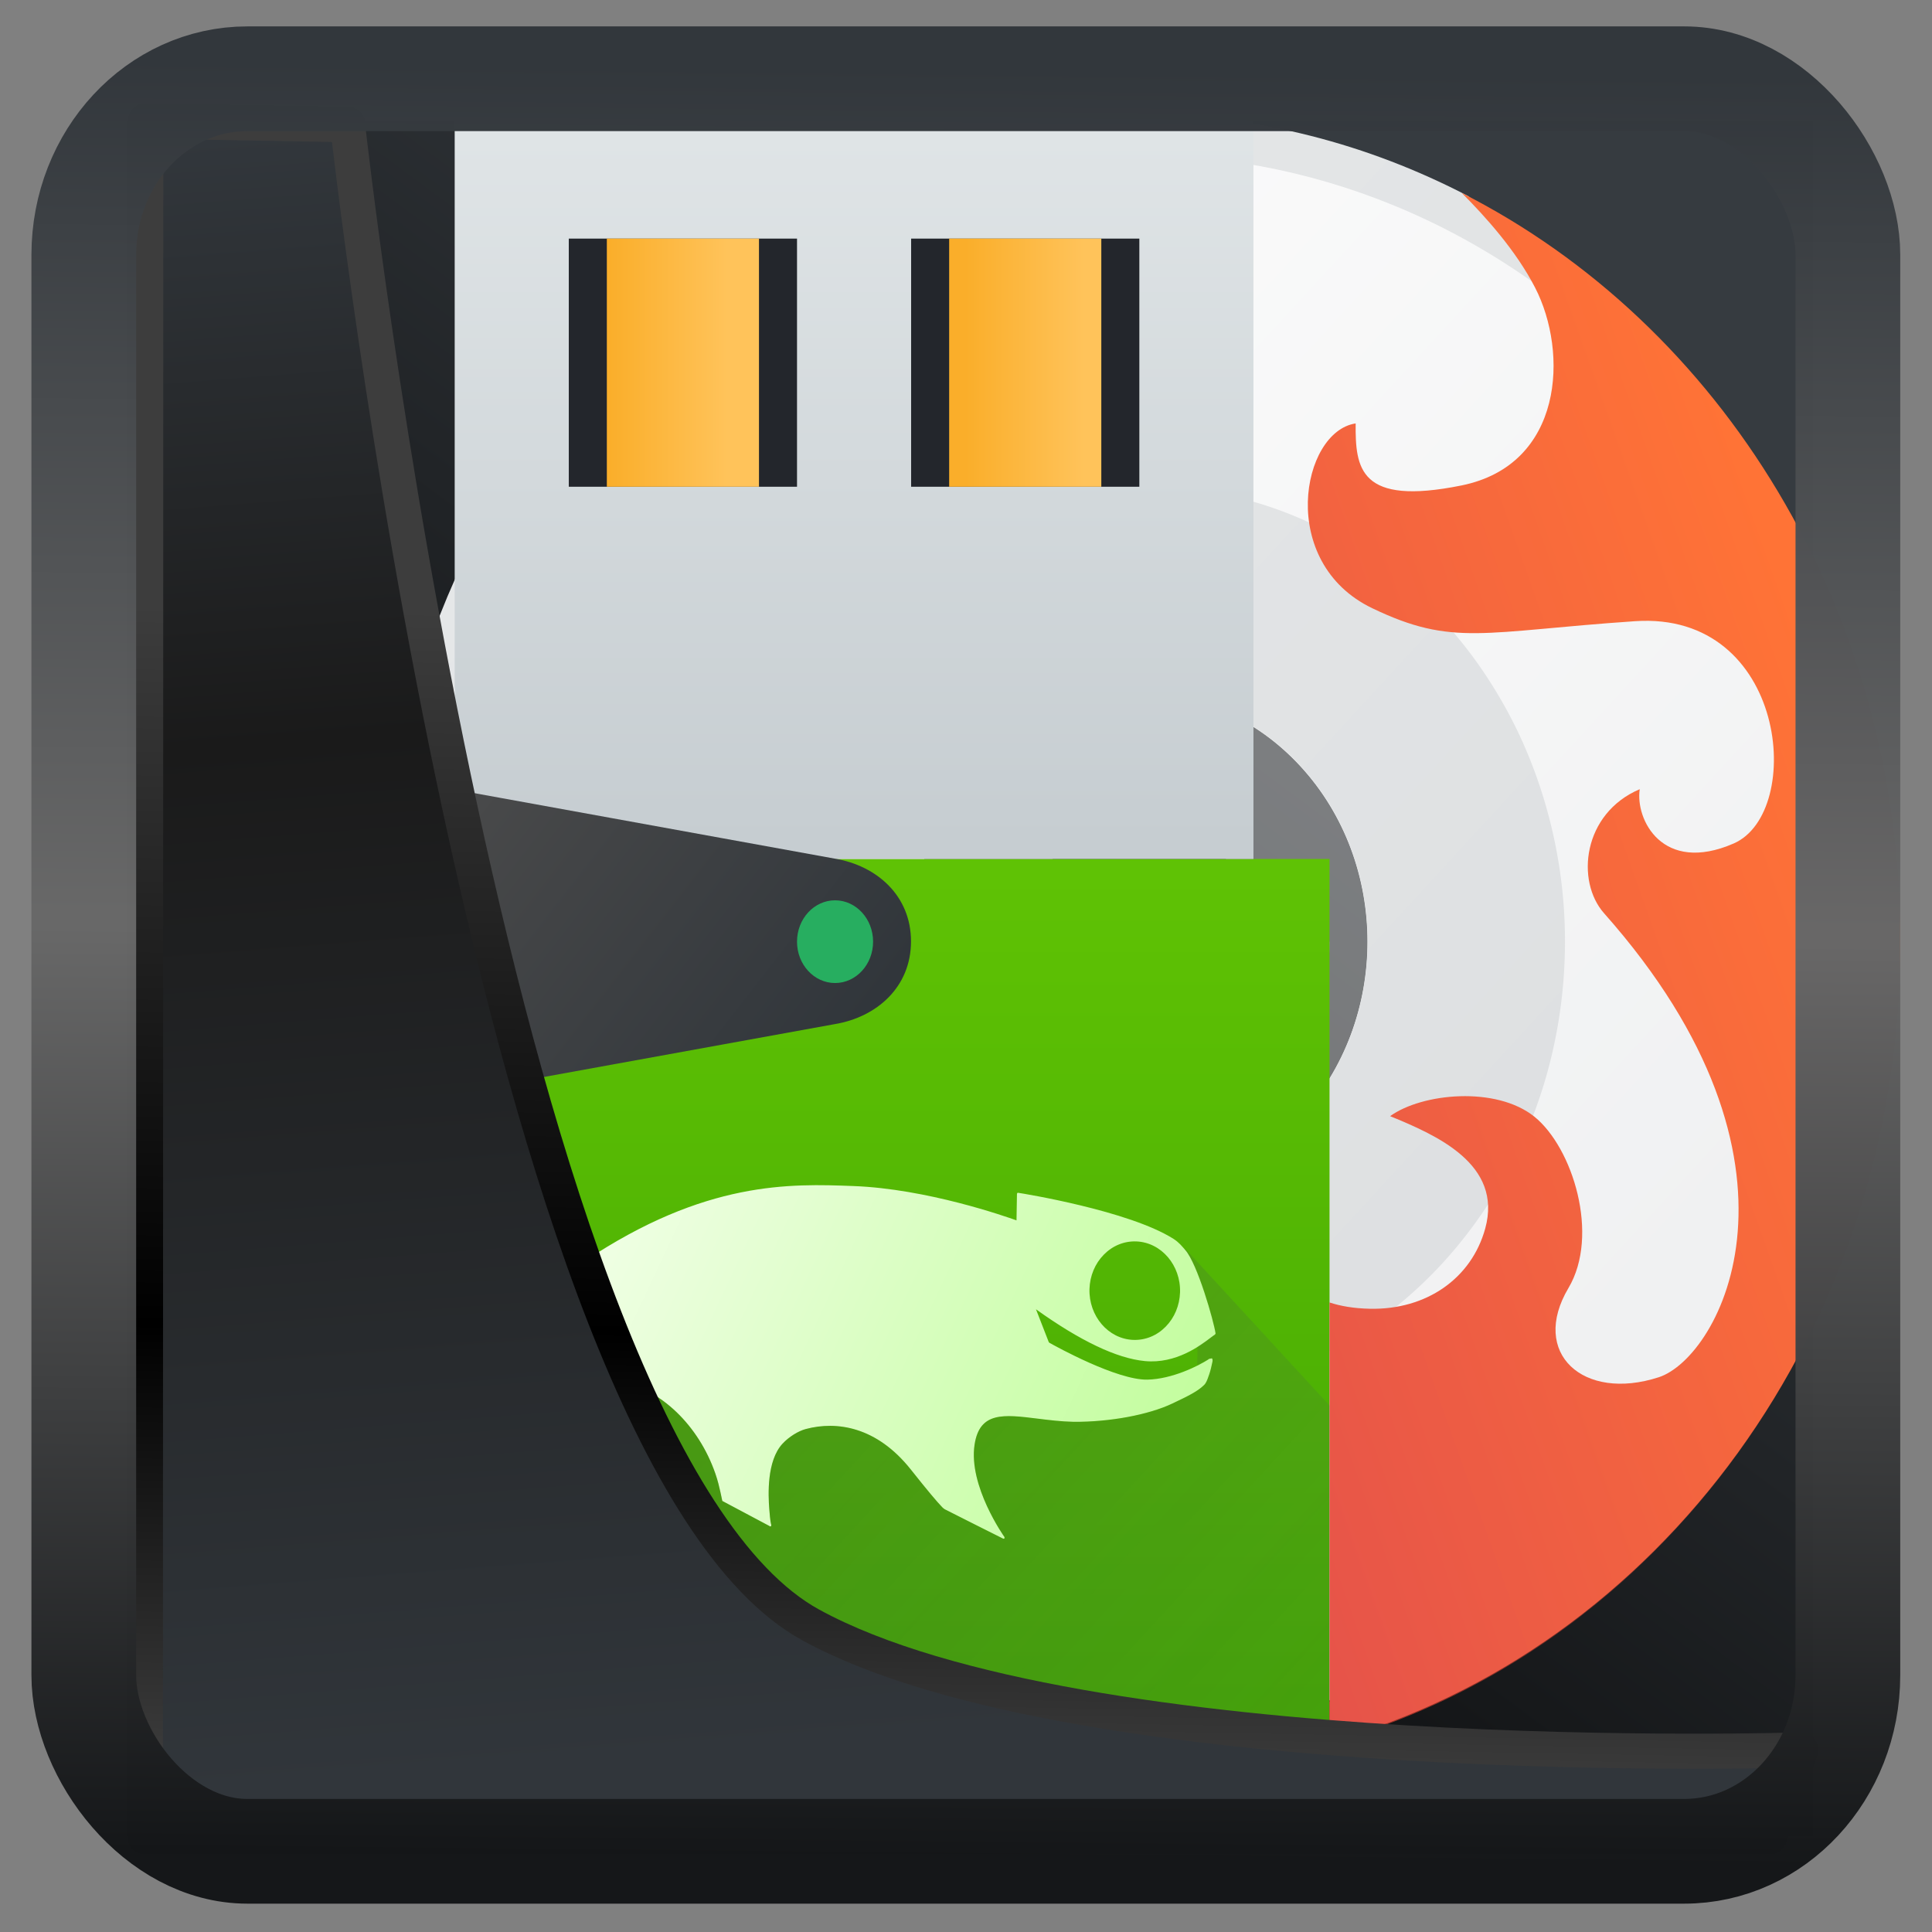 <?xml version="1.0" encoding="UTF-8" standalone="no"?>
<!-- Created with Inkscape (http://www.inkscape.org/) -->

<svg
  width="32"
  height="32"
  version="1.1"
  viewBox="0 0 32 32"
  id="svg22"
  xmlns:xlink="http://www.w3.org/1999/xlink"
  xmlns="http://www.w3.org/2000/svg"
  xmlns:svg="http://www.w3.org/2000/svg">
 <rect x="0" y="0" width="32" height="32" fill="#808080" stroke="none"/>
 <defs
   id="defs12">
  <linearGradient
    id="linearGradient917">
   <stop
     style="stop-color:#000000;stop-opacity:0.996"
     offset="0"
     id="stop913" />
   <stop
     style="stop-color:#353a3f;stop-opacity:0.996"
     offset="1"
     id="stop915" />
  </linearGradient>
  <linearGradient
    id="linearGradient1005-3-3"
    x1="5.253"
    x2="9.382"
    y1="15.383"
    y2="2.942"
    gradientTransform="matrix(1,0,0,1,1.632,-0.617)"
    gradientUnits="userSpaceOnUse">
   <stop
     stop-color="#fa8200"
     offset="0"
     id="stop2" />
   <stop
     stop-color="#ff9600"
     offset=".37"
     id="stop4" />
   <stop
     stop-color="#ffb400"
     offset="1"
     id="stop6" />
  </linearGradient>
  <filter
    id="filter4014"
    x="-0.062"
    y="-0.058"
    width="1.125"
    height="1.115"
    color-interpolation-filters="sRGB">
   <feGaussianBlur
     stdDeviation="1.094"
     id="feGaussianBlur9" />
  </filter>
  <linearGradient
    xlink:href="#linearGradient3487"
    id="linearGradient3403"
    gradientUnits="userSpaceOnUse"
    x1="6.949"
    y1="4.555"
    x2="11.215"
    y2="59.052" />
  <linearGradient
    id="linearGradient3487">
   <stop
     style="stop-color:#32373c;stop-opacity:1"
     offset="0"
     id="stop3481" />
   <stop
     id="stop3483"
     offset="0.368"
     style="stop-color:#1a1a1a;stop-opacity:1" />
   <stop
     style="stop-color:#31363b;stop-opacity:1"
     offset="1"
     id="stop3485" />
  </linearGradient>
  <linearGradient
    xlink:href="#linearGradient20604"
    id="linearGradient20558"
    gradientUnits="userSpaceOnUse"
    x1="25.802"
    y1="20.374"
    x2="25.111"
    y2="58.913" />
  <linearGradient
    id="linearGradient20604">
   <stop
     id="stop20598"
     offset="0"
     style="stop-color:#3d3d3d;stop-opacity:1" />
   <stop
     style="stop-color:#000000;stop-opacity:1"
     offset="0.618"
     id="stop20600" />
   <stop
     id="stop20602"
     offset="1"
     style="stop-color:#3d3d3d;stop-opacity:1" />
  </linearGradient>
  <filter
    style="color-interpolation-filters:sRGB"
    id="filter20720"
    x="-0.011"
    y="-0.01"
    width="1.021"
    height="1.02">
   <feGaussianBlur
     stdDeviation="3.5563714e-07"
     id="feGaussianBlur20722" />
  </filter>
  <linearGradient
    gradientTransform="translate(0.361,-0.13)"
    xlink:href="#linearGradient4555"
    id="linearGradient4557"
    x1="43.5"
    y1="64.012"
    x2="44.142"
    y2="0.306"
    gradientUnits="userSpaceOnUse" />
  <linearGradient
    id="linearGradient4555">
   <stop
     style="stop-color:#141618;stop-opacity:1"
     offset="0"
     id="stop4551" />
   <stop
     id="stop4559"
     offset="0.518"
     style="stop-color:#686868;stop-opacity:1" />
   <stop
     style="stop-color:#31363b;stop-opacity:1"
     offset="1"
     id="stop4553" />
  </linearGradient>
  <filter
    style="color-interpolation-filters:sRGB"
    id="filter4601"
    x="-0.03"
    width="1.059"
    y="-0.03"
    height="1.059">
   <feGaussianBlur
     stdDeviation="3.8002422e-07"
     id="feGaussianBlur4603" />
  </filter>
  <linearGradient
    xlink:href="#linearGradient917"
    id="linearGradient919"
    x1="7.401"
    y1="41.743"
    x2="33.063"
    y2="7.107"
    gradientUnits="userSpaceOnUse"
    gradientTransform="matrix(0.663,0,0,0.665,0.002,-7.9096338e-4)" />
  <linearGradient
    y2="537.95"
    x2="422.73"
    y1="509.8"
    x1="394.57"
    gradientUnits="userSpaceOnUse"
    id="linearGradient41299"
    xlink:href="#d" />
  <linearGradient
    id="d"
    y1="509.8"
    x1="394.57"
    y2="537.95"
    x2="422.73"
    gradientUnits="userSpaceOnUse">
   <stop
     stop-color="#e5e7e8"
     id="stop41153" />
   <stop
     offset="1"
     stop-color="#dcdee0"
     id="stop41155" />
  </linearGradient>
  <linearGradient
    id="e"
    x1="389.57"
    x2="427.57"
    gradientUnits="userSpaceOnUse"
    gradientTransform="matrix(0.707,0.707,-0.707,0.707,490.05,-135.49)">
   <stop
     stop-color="#fcfcfc"
     id="stop41158" />
   <stop
     offset="1"
     stop-color="#eff0f1"
     id="stop41160" />
  </linearGradient>
  <linearGradient
    id="b"
    y1="44.09"
    x1="26.362"
    y2="33.75"
    x2="44"
    gradientUnits="userSpaceOnUse">
   <stop
     stop-color="#c0392b"
     id="stop41143" />
   <stop
     offset="1"
     stop-color="#c0392b"
     stop-opacity="0"
     id="stop41145" />
  </linearGradient>
  <linearGradient
    xlink:href="#d"
    id="f"
    y1="133.33"
    x1="771.7"
    y2="160.66"
    gradientUnits="userSpaceOnUse"
    x2="799.04" />
  <linearGradient
    id="h"
    y1="557.8"
    y2="505.8"
    gradientUnits="userSpaceOnUse"
    x2="0"
    gradientTransform="matrix(0.611,0,0,0.769,146.92,114.72)">
   <stop
     stop-color="#42a603"
     id="stop41169" />
   <stop
     offset="1"
     stop-color="#78da06"
     id="stop41171" />
  </linearGradient>
  <linearGradient
    id="g"
    y1="551.8"
    y2="528.8"
    gradientUnits="userSpaceOnUse"
    x2="0"
    gradientTransform="matrix(0.497,0,0,0.769,194.57,97.03)">
   <stop
     stop-color="#c6cdd1"
     id="stop41164" />
   <stop
     offset="1"
     stop-color="#e0e5e7"
     id="stop41166" />
  </linearGradient>
  <linearGradient
    x2="400.57"
    x1="398.57"
    gradientTransform="matrix(1.562,0,0,1.538,-227.95,-292.82)"
    gradientUnits="userSpaceOnUse"
    id="linearGradient41301"
    xlink:href="#i" />
  <linearGradient
    id="i"
    x1="398.57"
    x2="400.57"
    gradientUnits="userSpaceOnUse"
    gradientTransform="matrix(1.562,0,0,1.538,-227.95,-292.82)">
   <stop
     stop-color="#faae2a"
     id="stop41174" />
   <stop
     offset="1"
     stop-color="#ffc35a"
     id="stop41176" />
  </linearGradient>
  <linearGradient
    xlink:href="#i"
    id="j"
    x1="398.57"
    gradientUnits="userSpaceOnUse"
    x2="400.57"
    gradientTransform="matrix(1.562,0,0,1.538,-218.57,-292.82)" />
  <linearGradient
    id="linearGradient953"
    x1="398.57"
    x2="400.57"
    gradientUnits="userSpaceOnUse"
    gradientTransform="matrix(1.562,0,0,1.538,-227.95,-292.82)">
   <stop
     stop-color="#faae2a"
     id="stop949" />
   <stop
     offset="1"
     stop-color="#ffc35a"
     id="stop951" />
  </linearGradient>
  <linearGradient
    id="a"
    y1="525.26"
    x1="395.91"
    y2="513.95"
    x2="425.21"
    gradientUnits="userSpaceOnUse"
    gradientTransform="translate(-384.57,-499.8)">
   <stop
     stop-color="#da4453"
     id="stop41138" />
   <stop
     offset="1"
     stop-color="#ff7336"
     id="stop41140" />
  </linearGradient>
  <linearGradient
    id="c"
    y1="519.85"
    x1="388.57"
    y2="528.52"
    x2="398.82"
    gradientUnits="userSpaceOnUse">
   <stop
     stop-color="#4d4d4d"
     id="stop41148" />
   <stop
     offset="1"
     stop-color="#31363b"
     id="stop41150" />
  </linearGradient>
  <linearGradient
    id="k"
    y1="539.88"
    x1="410.5"
    y2="529.73"
    x2="390.65"
    gradientUnits="userSpaceOnUse">
   <stop
     stop-color="#bcfd93"
     id="stop41180" />
   <stop
     offset="1"
     stop-color="#fafff5"
     id="stop41182" />
  </linearGradient>
  <linearGradient
    id="l"
    y1="34.612"
    x1="14.187"
    y2="54.612"
    x2="34.19"
    gradientUnits="userSpaceOnUse">
   <stop
     stop-color="#383e51"
     id="stop41185" />
   <stop
     offset="1"
     stop-color="#655c6f"
     stop-opacity="0"
     id="stop41187" />
  </linearGradient>
 </defs>
 <rect
   style="display:inline;fill:url(#linearGradient919);fill-opacity:1;fill-rule:evenodd;stroke:none;stroke-width:0.616;stroke-linejoin:round;stroke-miterlimit:7.8"
   id="rect1192"
   width="27.92"
   height="28.405"
   x="2.1"
   y="2.007"
   ry="0" />
 <g
   transform="matrix(0.63,0,0,0.685,-238.528,-343.206)"
   id="g41236">
  <g
    style="stroke-width:8.587;stroke-opacity:0.55"
    id="g41206">
   <path
     style="fill:url(#linearGradient41299)"
     d="m 408.57,503.8 c -11.03,0 -19.913,8.838 -19.996,19.846 l 1.123,0.023 4.684,12.02 10.166,5.922 11.4,-0.707 7.779,-5.48 3.623,-12.02 -2.121,-8.662 -6.189,-7.631 -1.563,-1.156 -0.266,-0.186 c -2.616,-1.251 -5.537,-1.971 -8.641,-1.971 m 0,5 c 8.31,0 15,6.69 15,15 0,8.31 -6.69,15 -15,15 -8.31,0 -15,-6.69 -15,-15 0,-8.31 6.69,-15 15,-15"
     id="path41192" />
   <path
     style="fill:url(#e)"
     d="m 408.57,504.78 c -4.857,0 -9.714,1.861 -13.436,5.582 -7.443,7.443 -7.443,19.428 0,26.871 7.443,7.443 19.428,7.443 26.871,0 7.443,-7.443 7.443,-19.428 0,-26.871 -3.721,-3.721 -8.579,-5.582 -13.436,-5.582 m 0,13.02 c 1.532,0 3.064,0.588 4.238,1.762 2.348,2.348 2.348,6.128 0,8.477 -2.348,2.348 -6.128,2.348 -8.477,0 -2.348,-2.348 -2.348,-6.128 0,-8.477 1.174,-1.174 2.706,-1.762 4.238,-1.762"
     id="path41194" />
   <path
     style="fill:url(#b)"
     d="m 4.01,23.5 c -0.004,0.167 -0.012,0.332 -0.012,0.5 0,11.08 8.92,20 20,20 11.08,0 20,-8.92 20,-20 0,-0.168 -0.008,-0.333 -0.012,-0.5 C 43.721,34.346 34.906,43 23.998,43 13.086,43 4.274,34.346 4.01,23.5"
     transform="translate(384.57,499.8)"
     id="path41196" />
   <path
     style="opacity:0.4;fill:#f9f9f9"
     d="m 408.57,516.8 c -1.788,0 -3.576,0.685 -4.945,2.055 -2.74,2.74 -2.74,7.151 0,9.891 2.74,2.74 7.151,2.74 9.891,0 2.74,-2.74 2.74,-7.151 0,-9.891 -1.37,-1.37 -3.158,-2.055 -4.945,-2.055 m -0.002,3.955 a 3.003,3.003 0 0 1 3.002,3.004 3.003,3.003 0 0 1 -3.002,3.002 3.003,3.003 0 0 1 -3.004,-3.002 3.003,3.003 0 0 1 3.004,-3.004"
     id="path41198" />
   <path
     style="fill:url(#f)"
     d="m 408.759,512.798 a 11,11 0 0 0 -0.779,0.027 11,11 0 0 0 -1.09,0.133 11,11 0 0 0 -1.074,0.24 11,11 0 0 0 -1.043,0.348 11,11 0 0 0 -1.004,0.447 11,11 0 0 0 -0.953,0.549 11,11 0 0 0 -0.895,0.639 11,11 0 0 0 -0.826,0.727 11,11 0 0 0 -0.748,0.805 11,11 0 0 0 -0.666,0.875 11,11 0 0 0 -0.574,0.938 11,11 0 0 0 -0.479,0.99 11,11 0 0 0 -0.379,1.033 11,11 0 0 0 -0.271,1.064 11,11 0 0 0 -0.164,1.086 11,11 0 0 0 -0.055,1.1 11,11 0 0 0 0.027,0.779 11,11 0 0 0 0.133,1.09 11,11 0 0 0 0.242,1.074 11,11 0 0 0 0.346,1.043 11,11 0 0 0 0.447,1.004 11,11 0 0 0 0.549,0.953 11,11 0 0 0 0.641,0.895 11,11 0 0 0 0.725,0.826 11,11 0 0 0 0.805,0.748 11,11 0 0 0 0.875,0.666 11,11 0 0 0 0.938,0.574 11,11 0 0 0 0.99,0.479 11,11 0 0 0 1.033,0.379 11,11 0 0 0 1.064,0.271 11,11 0 0 0 1.086,0.164 11,11 0 0 0 1.1,0.055 11,11 0 0 0 0.779,-0.027 11,11 0 0 0 1.09,-0.133 11,11 0 0 0 1.074,-0.242 11,11 0 0 0 1.043,-0.346 11,11 0 0 0 1.004,-0.447 11,11 0 0 0 0.953,-0.549 11,11 0 0 0 0.895,-0.641 11,11 0 0 0 0.826,-0.725 11,11 0 0 0 0.748,-0.805 11,11 0 0 0 0.666,-0.875 11,11 0 0 0 0.574,-0.938 11,11 0 0 0 0.479,-0.99 11,11 0 0 0 0.379,-1.033 11,11 0 0 0 0.271,-1.064 11,11 0 0 0 0.164,-1.086 11,11 0 0 0 0.055,-1.1 11,11 0 0 0 -0.027,-0.779 11,11 0 0 0 -0.133,-1.09 11,11 0 0 0 -0.242,-1.074 11,11 0 0 0 -0.346,-1.043 11,11 0 0 0 -0.447,-1.004 11,11 0 0 0 -0.549,-0.953 11,11 0 0 0 -0.639,-0.895 11,11 0 0 0 -0.727,-0.826 11,11 0 0 0 -0.805,-0.748 11,11 0 0 0 -0.875,-0.666 11,11 0 0 0 -0.938,-0.574 11,11 0 0 0 -0.99,-0.479 11,11 0 0 0 -1.033,-0.379 11,11 0 0 0 -1.064,-0.271 11,11 0 0 0 -1.086,-0.164 11,11 0 0 0 -1.1,-0.055 m -0.191,4.998 c 1.533,0 3.068,0.585 4.242,1.76 2.349,2.349 2.349,6.135 0,8.484 -2.349,2.349 -6.133,2.349 -8.482,0 -2.349,-2.349 -2.349,-6.135 0,-8.484 1.175,-1.175 2.707,-1.76 4.24,-1.76"
     id="path41200" />
   <path
     style="opacity:0.1"
     d="m 408.57,520.75 c -1.659,-10e-4 -3,1.345 -3,3 -10e-4,0.173 0.014,0.345 0.043,0.516 0.237,-1.452 1.49,-2.518 2.961,-2.52 1.46,0 2.709,1.05 2.959,2.488 0.027,-0.16 0.042,-0.322 0.043,-0.484 10e-4,-1.659 -1.343,-3 -3,-3"
     id="path41202" />
   <path
     style="fill:#95a5a6"
     d="m 412.57,523.8 c 0,1.022 -0.391,2.043 -1.174,2.826 -0.783,0.783 -1.804,1.174 -2.826,1.174 v 1 c 1.277,0 2.555,-0.488 3.533,-1.467 0.978,-0.978 1.467,-2.256 1.467,-3.533 z"
     id="path41204" />
  </g>
  <rect
    style="fill:url(#h)"
    width="25"
    x="388.57"
    y="521.8"
    rx="0"
    height="22"
    id="rect41208" />
  <rect
    style="fill:#46943b;stroke-width:2.8;stroke-opacity:0.55"
    width="25"
    x="388.57"
    y="542.8"
    rx="0"
    height="1"
    id="rect41210" />
  <rect
    style="fill:url(#g)"
    width="21"
    x="390.57"
    y="503.8"
    rx="0"
    height="18"
    id="rect41212" />
  <g
    style="fill:#23262c"
    id="g41218">
   <rect
     width="6"
     x="393.57"
     y="506.8"
     height="6"
     id="rect41214" />
   <rect
     width="6"
     x="402.57"
     y="506.8"
     height="6"
     id="rect41216" />
  </g>
  <rect
    style="fill:url(#linearGradient41301)"
    width="4"
    x="394.57"
    y="506.8"
    height="6"
    id="rect41220" />
  <rect
    style="fill:url(#j)"
    width="4"
    x="403.57"
    y="506.8"
    height="6"
    id="rect41222" />
  <path
    style="fill:url(#a);fill-rule:evenodd"
    d="m 32.467,5.887 c 0.626,0.575 1.438,1.404 1.939,2.301 0.875,1.563 0.75,4.281 -1.938,4.781 -2.688,0.5 -2.79,-0.415 -2.781,-1.5 -1.429,0.197 -2.068,3.364 0.438,4.469 2.125,0.938 2.906,0.563 6.906,0.313 4,-0.25 4.469,4.625 2.594,5.375 -1.875,0.75 -2.591,-0.587 -2.469,-1.313 -1.503,0.587 -1.686,2.224 -0.938,3 5.847,6.06 3.043,10.739 1.438,11.219 -1.989,0.594 -3.391,-0.584 -2.375,-2.156 0.828,-1.281 0.113,-3.394 -0.893,-4.143 -1.01,-0.748 -2.96,-0.569 -3.795,-0.014 1.204,0.455 2.969,1.156 2.5,2.719 -0.362,1.207 -1.548,1.967 -3.03,1.938 -0.42,-0.008 -0.77,-0.063 -1.063,-0.152 v 10.627 c 8.64,-2.212 15,-10 15,-19.35 0,-8.05 -4.715,-14.934 -11.533,-18.11"
    transform="translate(384.57,499.8)"
    id="path41224" />
  <g
    style="color:#000000;stroke-width:3;stroke-linejoin:round"
    id="g41230">
   <path
     style="fill:url(#c)"
     d="m 388.94,519.85 c -0.241,1.277 -0.373,2.594 -0.373,3.943 0,1.349 0.132,2.666 0.373,3.943 l 11.627,-1.943 c 1.095,-0.168 2,-0.892 2,-2 0,-1.108 -0.905,-1.832 -2,-2 z"
     id="path41226" />
   <circle
     style="fill:#27ae60;stroke-linecap:round"
     cx="400.57"
     cy="523.8"
     r="1"
     id="circle41228" />
  </g>
  <path
    style="fill:url(#k)"
    d="m 410.39,533.89 0.087,-0.016 c 0.024,0.019 0.02,0.057 0.013,0.091 -0.016,0.08 -0.055,0.224 -0.081,0.292 l -0.022,0.056 c -0.031,0.084 -0.062,0.163 -0.12,0.211 -0.162,0.148 -0.422,0.266 -0.829,0.443 -0.629,0.275 -1.648,0.448 -2.594,0.443 -0.339,-0.007 -0.667,-0.045 -0.955,-0.078 -0.882,-0.101 -1.519,-0.173 -1.651,0.629 -0.167,1 0.777,2.225 0.787,2.236 v 0.033 l -0.031,0.007 c 0,0 -1.506,-0.694 -1.543,-0.714 l -0.048,-0.034 -0.038,-0.037 c -0.114,-0.109 -0.342,-0.354 -0.805,-0.891 -0.898,-1.038 -1.949,-1.175 -2.758,-0.977 -0.197,0.047 -0.449,0.191 -0.612,0.354 -0.423,0.417 -0.375,1.257 -0.351,1.562 0.028,0.346 0.046,0.372 0.054,0.4 l -0.005,0.035 -0.03,0.004 -0.017,-0.012 -1.235,-0.604 -0.047,-0.202 c -0.032,-0.133 -0.068,-0.281 -0.138,-0.466 -0.442,-1.164 -1.434,-2.04 -2.528,-2.229 -0.739,-0.127 -2.086,-0.142 -2.799,1.205 -0.298,0.562 -0.28,1.294 0.047,1.911 0.333,0.631 0.929,1.036 1.633,1.114 0.699,0.076 1.224,-0.086 1.519,-0.467 0.297,-0.385 0.353,-0.91 0.142,-1.337 -0.226,-0.459 -0.568,-0.702 -1.043,-0.742 -0.361,-0.033 -0.63,0.118 -0.726,0.272 -0.028,0.048 -0.079,0.137 -0.08,0.263 v 0.005 c 0,0.344 0.315,0.438 0.379,0.443 0.02,0 0.114,-0.003 0.24,-0.034 l 0.103,-0.034 0.031,-0.005 c 0.229,-0.042 0.449,0.093 0.513,0.316 0.011,0.041 0.017,0.082 0.017,0.123 0,0.148 -0.075,0.285 -0.2,0.369 l -0.029,0.018 c -0.066,0.042 -0.126,0.065 -0.19,0.085 -0.179,0.059 -0.338,0.086 -0.498,0.086 -0.545,-0.001 -1.304,-0.47 -1.315,-1.351 -0.005,-0.497 0.244,-0.95 0.683,-1.241 0.506,-0.334 1.38,-0.448 2.19,0.049 0.998,0.611 1.258,1.807 0.998,2.623 -0.378,1.181 -1.443,1.813 -2.848,1.687 -0.995,-0.089 -1.92,-0.614 -2.47,-1.405 -0.244,-0.35 -0.425,-0.741 -0.523,-1.13 -0.225,-0.891 0.003,-1.838 0.172,-2.257 0.538,-1.334 1.568,-2.481 3.059,-3.411 l 0.094,-0.059 c 3.171,-1.949 5.415,-1.87 7.06,-1.813 1.938,0.067 4,0.736 4.289,0.83 10e-4,-0.064 0.012,-0.642 0.012,-0.642 l 0.008,-0.02 0.022,-0.005 c 0.13,0.018 2.914,0.431 4.087,1.115 0.145,0.086 0.217,0.174 0.307,0.267 0.324,0.335 0.753,1.73 0.798,2.02 l -0.017,0.029 c -0.017,0.005 -0.057,0.036 -0.111,0.072 -0.273,0.191 -0.913,0.639 -1.733,0.566 -0.737,-0.065 -1.7,-0.488 -2.861,-1.252 0.051,0.12 0.293,0.693 0.334,0.789 l 0.015,0.019 c 0.168,0.087 1.781,0.909 2.582,0.893 0.646,-0.013 1.335,-0.328 1.611,-0.494 z m -0.75,-1.609 c 0.022,-0.656 -0.493,-1.21 -1.15,-1.233 -0.318,-0.011 -0.621,0.102 -0.853,0.319 -0.233,0.217 -0.366,0.512 -0.378,0.829 -0.021,0.656 0.493,1.209 1.149,1.233 0.32,0.011 0.622,-0.102 0.854,-0.319 0.232,-0.217 0.366,-0.511 0.378,-0.829"
    id="path41232" />
  <path
    style="opacity:0.2;fill:url(#l);fill-rule:evenodd"
    d="m 25.19,31.41 0.008,0.039 c 0.002,0.002 0.004,0.004 0.006,0.006 0.324,0.335 0.754,1.73 0.799,2.02 l -0.018,0.029 c -0.017,0.005 -0.057,0.035 -0.111,0.07 -0.081,0.057 -0.202,0.137 -0.344,0.219 l -0.008,0.439 c 0.099,-0.047 0.239,-0.099 0.301,-0.137 v -0.002 l 0.086,-0.018 c 0.024,0.019 0.021,0.058 0.014,0.092 -0.016,0.08 -0.056,0.225 -0.082,0.293 l -0.021,0.057 c -0.031,0.084 -0.062,0.163 -0.121,0.211 -0.162,0.148 -0.421,0.266 -0.828,0.443 -0.629,0.275 -1.647,0.447 -2.594,0.441 -0.339,-0.007 -0.667,-0.044 -0.955,-0.076 -0.882,-0.101 -1.52,-0.174 -1.652,0.627 -0.167,1 0.778,2.225 0.787,2.236 v 0.033 l -0.031,0.008 c 0,0 -1.506,-0.694 -1.543,-0.715 l -0.047,-0.033 -0.039,-0.037 c -0.114,-0.109 -0.342,-0.354 -0.805,-0.891 -0.898,-1.038 -1.95,-1.176 -2.76,-0.979 -0.197,0.047 -0.448,0.191 -0.611,0.354 -0.423,0.417 -0.374,1.257 -0.35,1.563 0.028,0.346 0.045,0.372 0.053,0.4 L 14.32,38.137 14.289,38.141 14.271,38.129 13.037,37.525 12.99,37.322 C 12.958,37.189 12.921,37.043 12.851,36.857 12.409,35.693 11.417,34.815 10.324,34.627 9.585,34.5 8.238,34.486 7.525,35.832 c -0.298,0.562 -0.28,1.295 0.047,1.912 0.333,0.631 0.928,1.036 1.633,1.113 0.699,0.076 1.225,-0.085 1.52,-0.467 0.297,-0.385 0.352,-0.911 0.141,-1.338 C 10.64,36.593 10.298,36.35 9.823,36.31 9.462,36.278 9.193,36.428 9.096,36.581 9.068,36.629 9.017,36.718 9.016,36.845 v 0.004 c 0,0.344 0.315,0.439 0.379,0.443 0.02,0 0.115,-0.002 0.24,-0.033 l 0.061,-0.02 0.043,-0.016 0.029,-0.004 c 0.229,-0.042 0.45,0.093 0.514,0.316 0.011,0.041 0.018,0.08 0.018,0.121 0,0.148 -0.075,0.285 -0.199,0.369 l -0.029,0.02 c -0.066,0.042 -0.127,0.064 -0.191,0.084 -0.179,0.059 -0.338,0.086 -0.498,0.086 -0.545,-0.001 -1.304,-0.469 -1.314,-1.35 -0.005,-0.497 0.244,-0.951 0.684,-1.242 0.506,-0.334 1.381,-0.448 2.191,0.049 0.998,0.611 1.257,1.807 0.996,2.623 -0.378,1.181 -1.442,1.813 -2.848,1.688 C 8.599,39.939 8.126,39.787 7.705,39.549 l 5.316,4.449 h 15.984 v -8.777 z"
    transform="translate(384.57,499.8)"
    id="path41234" />
 </g>
 <path
   style="display:inline;mix-blend-mode:normal;fill:url(#linearGradient3403);fill-opacity:1;stroke:url(#linearGradient20558);stroke-width:1.162;stroke-linecap:butt;stroke-linejoin:round;stroke-miterlimit:4;stroke-dasharray:none;stroke-opacity:1"
   d="M 4.704,3.981 4.691,60.802 H 58.595 l 1.022,-2.866 c 0,0 -23.875,0.766 -32.844,-4.14 C 16.258,48.042 11.401,4.098 11.401,4.098 Z"
   id="path1686"
   transform="matrix(0.499,0,0,0.5,0.068,0.016)" />
 <rect
   style="display:inline;fill:none;fill-opacity:1;stroke:url(#linearGradient4557);stroke-width:3.714;stroke-linejoin:round;stroke-miterlimit:7.8;stroke-dasharray:none;stroke-opacity:0.995"
   id="rect4539"
   width="62.567"
   height="62.867"
   x="1.032"
   y="0.596"
   ry="6.245"
   rx="5.803"
   transform="matrix(0.467,0,0,0.467,0.906,1.026)" />
</svg>
